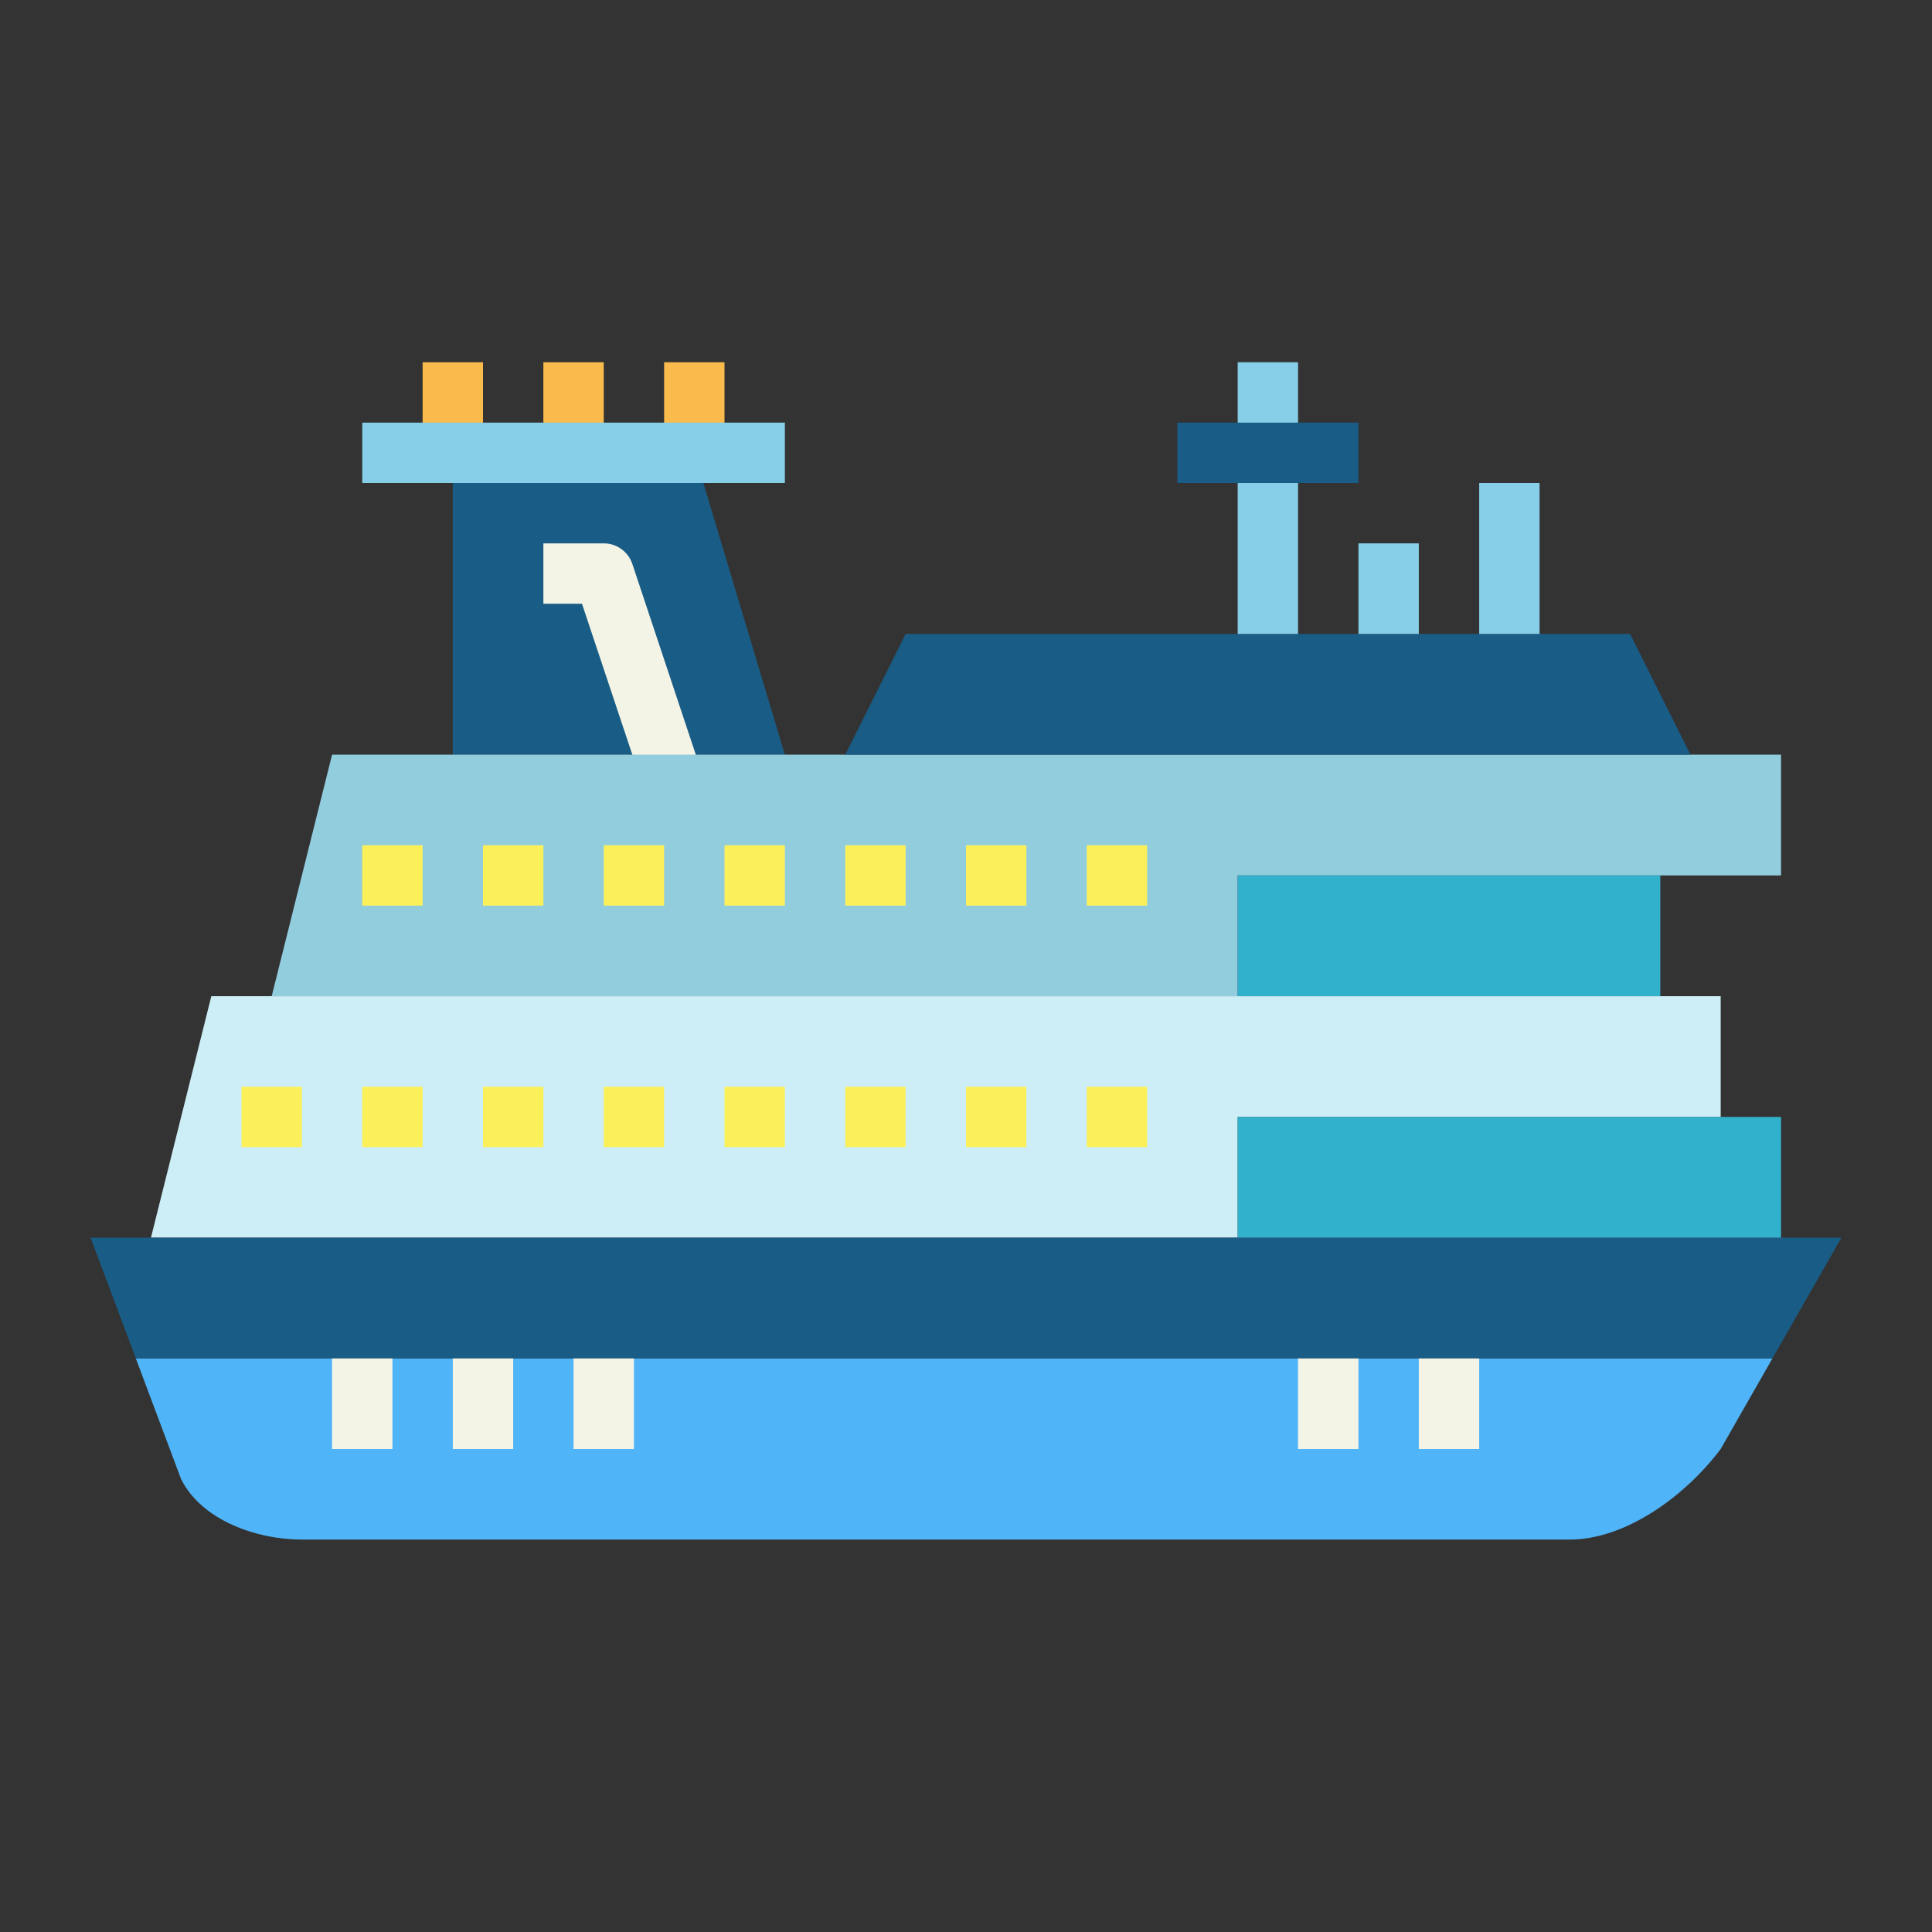 <svg height="512" viewBox="0 0 64 64" width="512" xmlns="http://www.w3.org/2000/svg"><rect x="0" y="0" width="64" height="64" fill="#333333" stroke="none"/><g id="flat"><path d="m26 25h-11v-10h8z" fill="#195c85"/><path d="m21.052 25.316-1.773-5.316h-1.279v-2h2a1 1 0 0 1 .948.684l2.259 6.789z" fill="#f4f4e6"/><path d="m14 12h2v3h-2z" fill="#f9bb4b"/><path d="m18 12h2v3h-2z" fill="#f9bb4b"/><path d="m22 12h2v3h-2z" fill="#f9bb4b"/><path d="m41 25h-30l-2 8h32v-4h18v-4z" fill="#92cdde"/><path d="m41 33h-34l-2 8h36v-4h16v-4z" fill="#cdeef6"/><path d="m58.714 45-1.714 3c-1.133 1.511-3.111 3-5 3h-42c-1.515 0-3.322-.645-4-2l-1.5-4z" fill="#50b4f8"/><path d="m58.714 45 2.286-4h-58l1.5 4z" fill="#195c85"/><path d="m11 45h2v3h-2z" fill="#f4f4e6"/><path d="m15 45h2v3h-2z" fill="#f4f4e6"/><path d="m19 45h2v3h-2z" fill="#f4f4e6"/><path d="m47 45h2v3h-2z" fill="#f4f4e6"/><path d="m43 45h2v3h-2z" fill="#f4f4e6"/><g fill="#fcf05a"><path d="m8 36h2v2h-2z"/><path d="m12 36h2v2h-2z"/><path d="m16 36h2v2h-2z"/><path d="m20 36h2v2h-2z"/><path d="m24 36h2v2h-2z"/><path d="m28 36h2v2h-2z"/><path d="m32 36h2v2h-2z"/><path d="m20 28h2v2h-2z"/><path d="m16 28h2v2h-2z"/><path d="m12 28h2v2h-2z"/><path d="m24 28h2v2h-2z"/><path d="m28 28h2v2h-2z"/><path d="m32 28h2v2h-2z"/><path d="m36 28h2v2h-2z"/><path d="m36 36h2v2h-2z"/></g><path d="m41 37h18v4h-18z" fill="#32b1cc"/><path d="m41 29h14v4h-14z" fill="#32b1cc"/><path d="m56 25h-28l2-4h24z" fill="#195c85"/><path d="m41 12h2v9h-2z" fill="#87cee9"/><path d="m39 14h6v2h-6z" fill="#195c85"/><path d="m45 18h2v3h-2z" fill="#87cee9"/><path d="m49 16h2v5h-2z" fill="#87cee9"/><path d="m12 14h14v2h-14z" fill="#87cee9"/></g></svg>